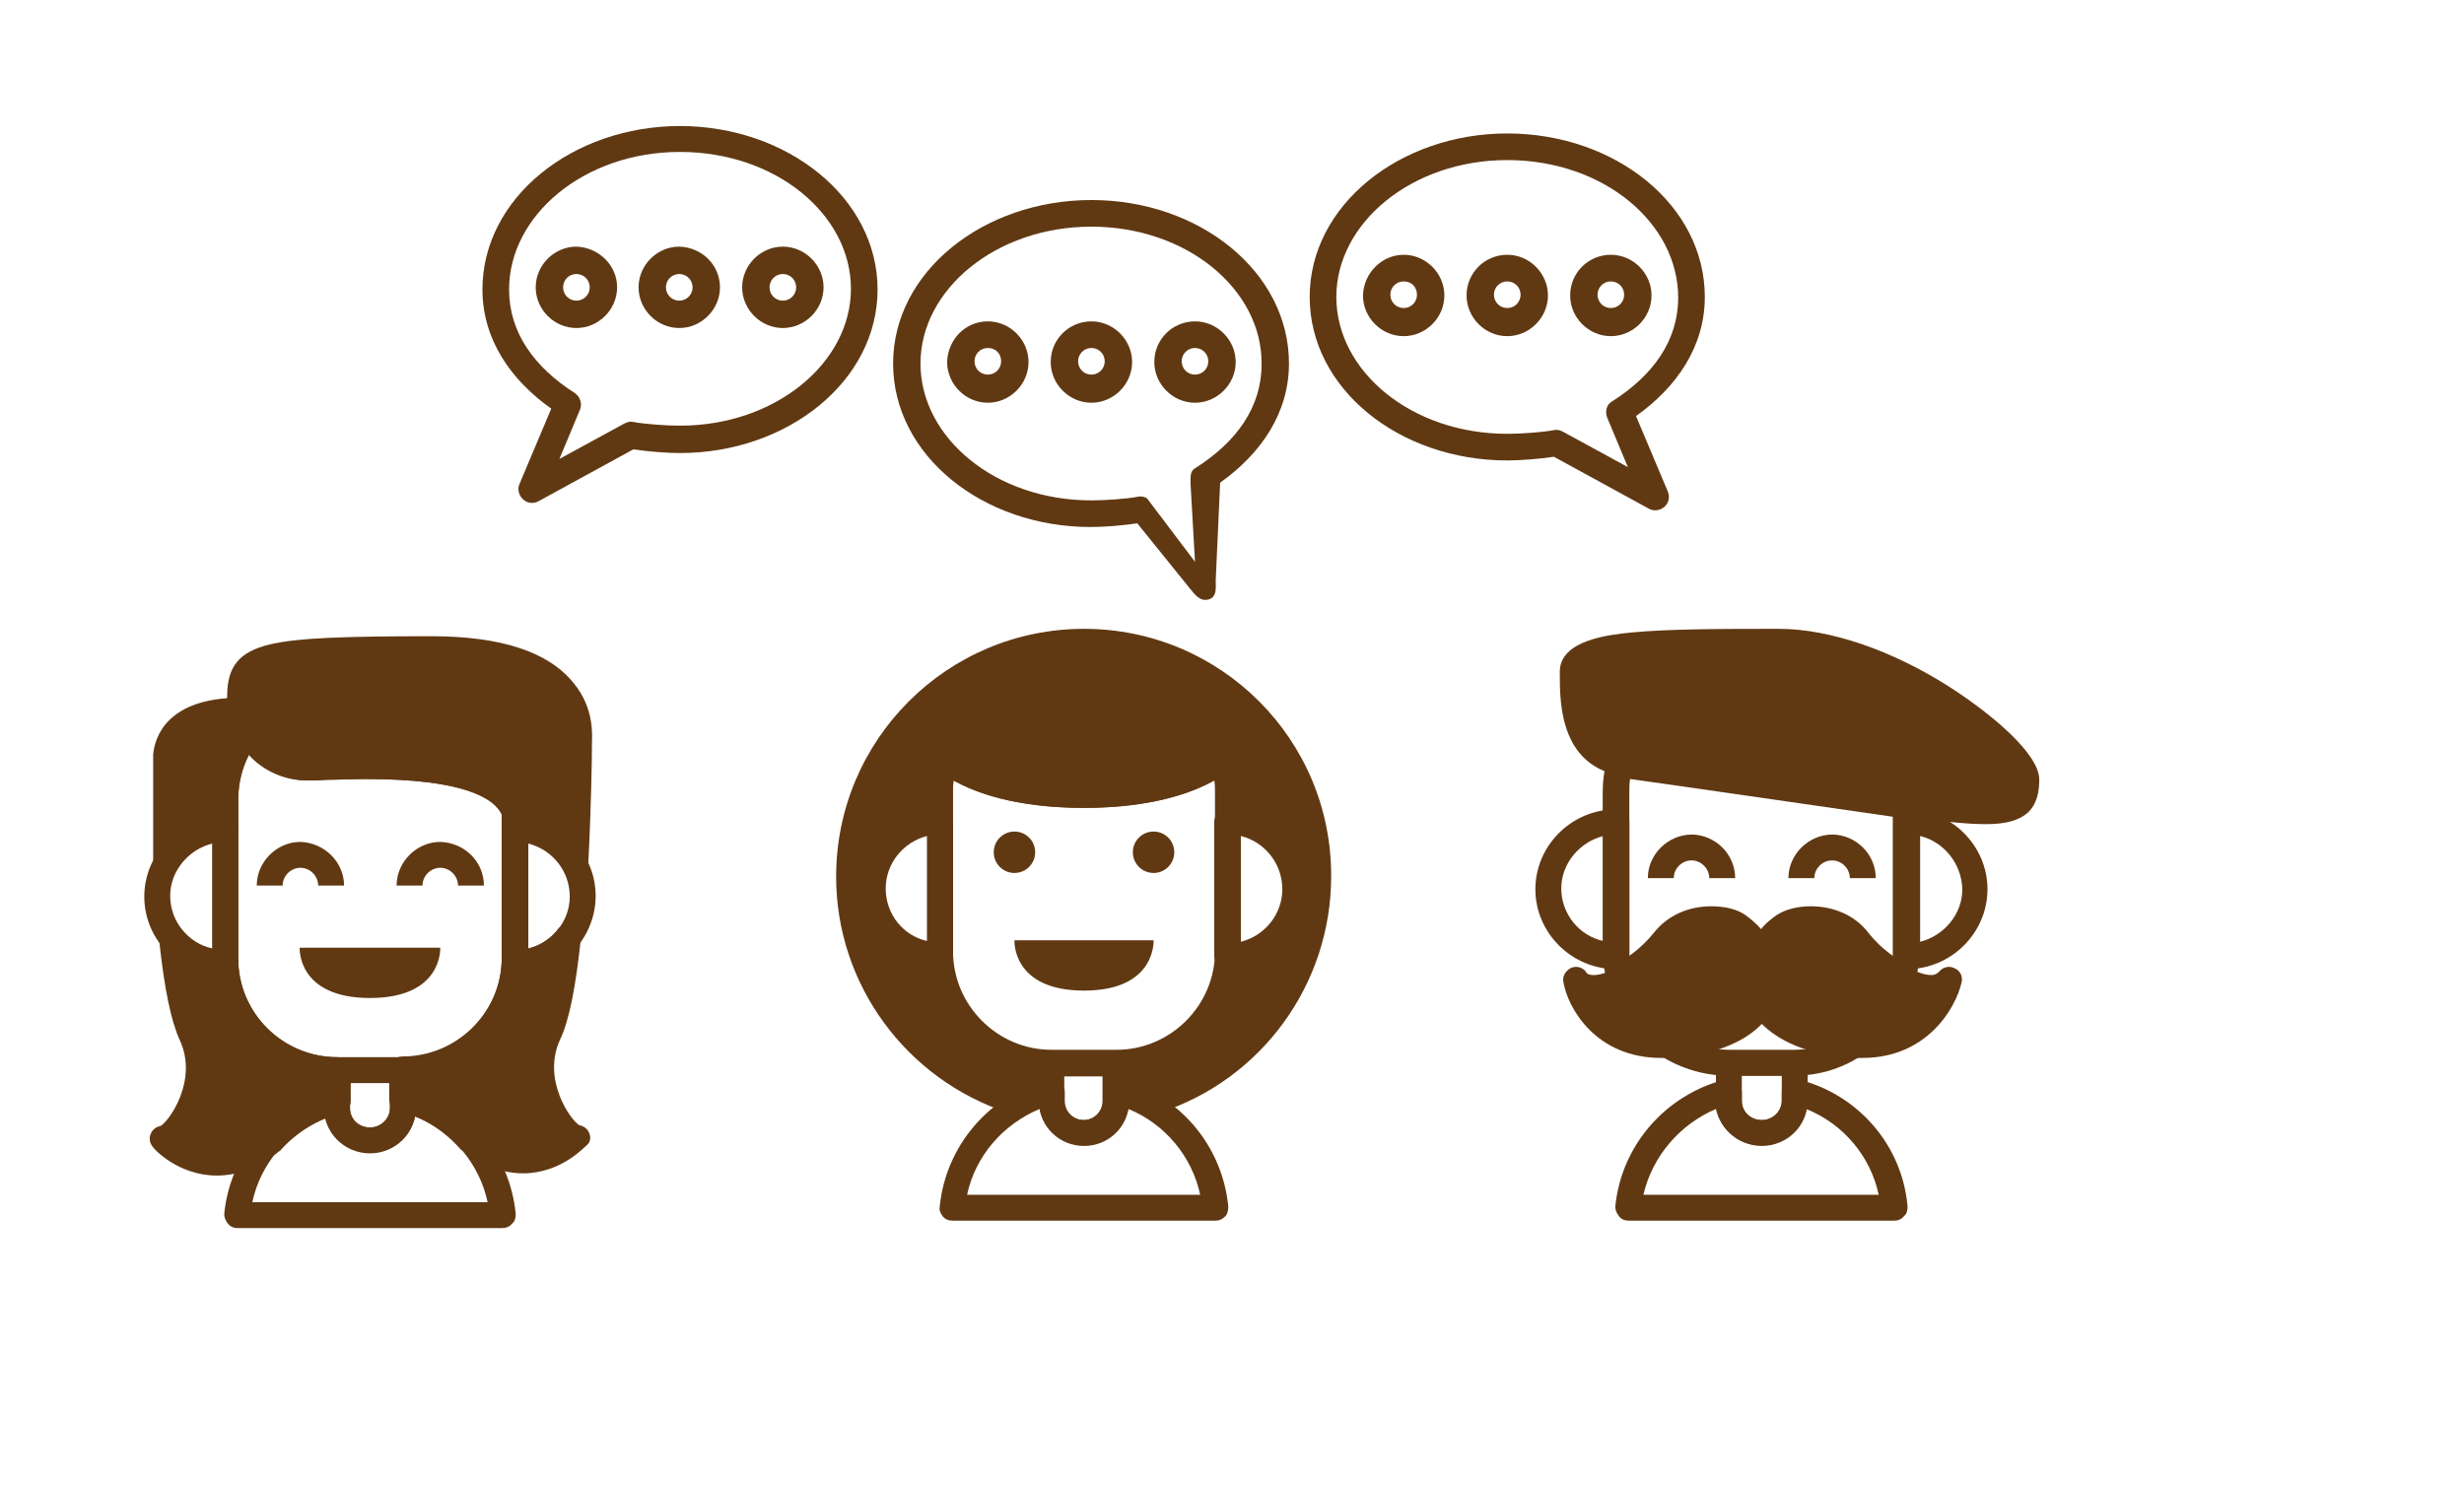 <?xml version="1.0" encoding="utf-8"?>
<!-- Generator: Adobe Illustrator 21.0.2, SVG Export Plug-In . SVG Version: 6.00 Build 0)  -->
<svg version="1.1" id="Layer_1" xmlns="http://www.w3.org/2000/svg" xmlns:xlink="http://www.w3.org/1999/xlink" x="0px" y="0px"
	 viewBox="0 0 333 201" style="enable-background:new 0 0 333 201;" xml:space="preserve">
<style type="text/css">
	.st0{fill:#603913;}
</style>
<path class="st0" d="M69.6,132c0,0-0.1,0-0.1,0c-0.4,0-0.9-0.2-1.2-0.5c-0.3-0.3-0.5-0.8-0.5-1.3c0-0.1,0-0.2,0-0.3
	c0-0.1,0-0.2,0-0.3v-17.6c0-1,0.8-1.7,1.8-1.7c6,0,10.9,4.9,10.9,10.8S75.6,132,69.6,132z M71.3,114v14.3c3.2-0.8,5.7-3.7,5.7-7.1
	C77,117.7,74.6,114.8,71.3,114z"/>
<path class="st0" d="M30.4,132c-6,0-10.9-4.9-10.9-10.8s4.9-10.8,10.9-10.8c1,0,1.8,0.8,1.8,1.7v17.5c0,0.1,0,0.2,0,0.3
	c0,0.1,0,0.2,0,0.3c0,0.5-0.2,0.9-0.5,1.3c-0.3,0.3-0.7,0.5-1.2,0.5C30.5,132,30.4,132,30.4,132z M28.7,114
	c-3.2,0.8-5.7,3.7-5.7,7.1s2.4,6.4,5.7,7.1V114z"/>
<path class="st0" d="M59.5,128.1c0,0,0.4,6.8-9.5,6.8h0c-9.9,0-9.5-6.8-9.5-6.8"/>
<path class="st0" d="M67.9,166H32.1c-0.5,0-1-0.2-1.3-0.6c-0.3-0.4-0.5-0.8-0.5-1.3c0.8-8.2,6.7-15.1,14.8-17.2
	c0.5-0.1,1.1,0,1.5,0.3c0.4,0.3,0.7,0.8,0.7,1.4v1.2c0,1.5,1.2,2.6,2.7,2.6s2.7-1.2,2.7-2.6v-1.2c0-0.5,0.2-1,0.7-1.4
	c0.4-0.3,1-0.4,1.5-0.3c8.1,2,14,8.9,14.8,17.2c0,0.5-0.1,1-0.5,1.3C68.9,165.8,68.4,166,67.9,166z M34.1,162.5h31.8
	c-1.1-5.2-4.8-9.6-9.8-11.6c-0.6,2.8-3.1,4.9-6.1,4.9s-5.5-2.1-6.1-4.9C38.9,153,35.2,157.3,34.1,162.5z"/>
<path class="st0" d="M50,155.9c-3.4,0-6.2-2.7-6.2-6.1v-5.1c0-1,0.8-1.7,1.8-1.7h8.8c1,0,1.8,0.8,1.8,1.7v5.1
	C56.2,153.2,53.4,155.9,50,155.9z M47.3,146.4v3.4c0,1.5,1.2,2.6,2.7,2.6s2.7-1.2,2.7-2.6v-3.4C52.7,146.4,47.3,146.4,47.3,146.4z"
	/>
<path class="st0" d="M54.4,146.4h-8.8c-9.3,0-16.9-7.5-16.9-16.8V108c0-3.7,1.2-7.2,3.5-10.2c0.4-0.5,0.9-0.7,1.5-0.7
	s1.1,0.4,1.4,0.9c1.3,2.4,3.7,3.9,6.6,3.9c0.6,0,1.5,0,2.5-0.1c1.5,0,3.3-0.1,5.3-0.1c7.9,0,18.7,0.7,21.6,6.8
	c0.2,0.3,0.3,0.6,0.3,1v19.9C71.3,138.9,63.8,146.4,54.4,146.4z M33.6,102c-0.9,1.8-1.4,3.9-1.4,6v21.6c0,7.3,6,13.3,13.4,13.3h8.8
	c7.4,0,13.4-6,13.4-13.3v-19.5c-1.1-2.3-5.3-4.8-18.4-4.8c-1.9,0-3.7,0.1-5.2,0.1c-1,0-1.9,0.1-2.6,0.1
	C38.5,105.5,35.6,104.2,33.6,102z"/>
<path class="st0" d="M46.5,119.7H43c0-1.3-1.1-2.4-2.4-2.4c-1.3,0-2.4,1.1-2.4,2.4h-3.5c0-3.2,2.7-5.9,5.9-5.9
	C43.8,113.9,46.5,116.5,46.5,119.7z"/>
<path class="st0" d="M65.4,119.7h-3.5c0-1.3-1.1-2.4-2.4-2.4c-1.3,0-2.4,1.1-2.4,2.4h-3.5c0-3.2,2.7-5.9,5.9-5.9
	C62.8,113.9,65.4,116.5,65.4,119.7z"/>
<path class="st0" d="M45.6,142.9c-7.2,0-13.1-5.6-13.4-12.8c0-0.5-0.2-0.9-0.6-1.2c-0.3-0.3-0.8-0.4-1.2-0.4c-2.3,0-4.4-1-5.8-2.8
	c-0.5-0.6-1.3-0.8-2-0.5c-0.7,0.3-1.2,1-1.1,1.8c0.7,6.6,1.6,11,2.8,13.6c2.5,5.4-1.4,10.9-2.6,11.6c-0.6,0.1-1.1,0.5-1.3,1
	c-0.3,0.6-0.2,1.3,0.3,1.9c0.1,0.2,3.4,3.8,8.6,3.8c0,0,0,0,0,0c2.8,0,5.5-1,8.2-3.1c0.1-0.1,0.2-0.2,0.3-0.2
	c2.2-2.5,5.1-4.3,8.3-5.1c0.8-0.2,1.3-0.9,1.3-1.7v-4C47.3,143.7,46.5,142.9,45.6,142.9z"/>
<path class="st0" d="M79.6,153.1c-0.2-0.5-0.7-0.9-1.3-1c-1.2-0.7-5.1-6.2-2.6-11.6c1.2-2.5,2.1-7,2.8-13.6c0.1-0.8-0.4-1.5-1.1-1.8
	s-1.6-0.1-2,0.5c-1.4,1.8-3.5,2.8-5.8,2.8c-0.4,0-0.9,0.1-1.2,0.4c-0.4,0.3-0.6,0.8-0.6,1.2c-0.3,7.1-6.2,12.8-13.4,12.8
	c-1,0-1.8,0.8-1.8,1.7v4c0,0.8,0.5,1.5,1.3,1.7c3.3,0.8,6.1,2.6,8.3,5.1c0.1,0.1,0.2,0.2,0.3,0.2c2.7,2.1,5.5,3.1,8.2,3.1
	c5.2,0,8.4-3.7,8.6-3.8C79.8,154.4,79.9,153.7,79.6,153.1z"/>
<path class="st0" d="M77.5,92.3c-3.4-4.2-9.8-6.3-19.2-6.3c-11.5,0-18,0.2-21.8,1.1c-4.2,1-5.8,3-5.8,7c0,6.5,4.7,11.4,11,11.4
	c0.7,0,1.5,0,2.6-0.1c1.4,0,3.2-0.1,5.2-0.1c13.2,0,17.3,2.6,18.4,4.8v1.9c0,1,0.8,1.7,1.8,1.7c2.7,0,5.2,1.4,6.5,3.8
	c0.3,0.6,0.9,0.9,1.5,0.9c0.1,0,0.3,0,0.4,0c0.8-0.2,1.3-0.8,1.4-1.6c0.4-7.7,0.5-14.2,0.5-16.3C80,99.5,80.4,95.8,77.5,92.3z"/>
<path class="st0" d="M35.1,98.1c-0.4-0.7-0.6-1.5-0.8-2.4c-0.1-0.8-0.9-1.4-1.7-1.4c-10.1,0-11.7,5.4-11.9,7.7c0,0.1,0,0.1,0,0.2
	v14.5c0,0.8,0.5,1.5,1.3,1.7c0.1,0,0.3,0.1,0.4,0.1c0.6,0,1.2-0.3,1.5-0.9c1.3-2.3,3.8-3.8,6.5-3.8c1,0,1.8-0.8,1.8-1.7V108
	c0-2.9,1-5.7,2.8-8.1C35.3,99.4,35.4,98.7,35.1,98.1z"/>
<path class="st0" d="M165.9,131c0,0-0.1,0-0.1,0c-0.4,0-0.9-0.2-1.2-0.5c-0.3-0.3-0.5-0.8-0.5-1.3c0-0.1,0-0.2,0-0.3
	c0-0.1,0-0.2,0-0.3v-17.5c0-1,0.8-1.7,1.7-1.7c6,0,10.8,4.9,10.8,10.8C176.8,126.1,171.9,131,165.9,131z M167.7,113v14.3
	c3.2-0.8,5.6-3.7,5.6-7.1C173.3,116.7,170.9,113.8,167.7,113z"/>
<path class="st0" d="M127.1,131c-6,0-10.8-4.9-10.8-10.8c0-6,4.9-10.8,10.8-10.8c1,0,1.7,0.8,1.7,1.7v17.5c0,0.1,0,0.2,0,0.3
	c0,0.1,0,0.2,0,0.3c0,0.5-0.2,0.9-0.5,1.3c-0.3,0.3-0.7,0.5-1.2,0.5C127.1,131,127.1,131,127.1,131z M125.3,113
	c-3.2,0.8-5.6,3.7-5.6,7.1c0,3.5,2.4,6.4,5.6,7.1V113z"/>
<path class="st0" d="M155.9,127.1c0,0,0.4,6.8-9.4,6.8h0c-9.8,0-9.4-6.8-9.4-6.8"/>
<path class="st0" d="M164.3,165h-35.6c-0.5,0-1-0.2-1.3-0.6c-0.3-0.4-0.5-0.8-0.4-1.3c0.8-8.2,6.7-15.1,14.7-17.2
	c0.5-0.1,1.1,0,1.5,0.3c0.4,0.3,0.7,0.8,0.7,1.4v1.2c0,1.5,1.2,2.6,2.6,2.6c1.5,0,2.6-1.2,2.6-2.6v-1.2c0-0.5,0.2-1,0.7-1.4
	c0.4-0.3,1-0.4,1.5-0.3c8,2,13.9,8.9,14.7,17.2c0,0.5-0.1,1-0.4,1.3C165.2,164.8,164.8,165,164.3,165z M130.7,161.5h31.5
	c-1.1-5.2-4.8-9.6-9.7-11.6c-0.6,2.8-3,4.9-6,4.9s-5.5-2.1-6-4.9C135.5,152,131.8,156.3,130.7,161.5z"/>
<path class="st0" d="M146.5,154.9c-3.4,0-6.1-2.7-6.1-6.1v-5.1c0-1,0.8-1.7,1.7-1.7h8.8c1,0,1.7,0.8,1.7,1.7v5.1
	C152.6,152.2,149.9,154.9,146.5,154.9z M143.8,145.4v3.4c0,1.5,1.2,2.6,2.6,2.6c1.5,0,2.6-1.2,2.6-2.6v-3.4
	C149.1,145.4,143.8,145.4,143.8,145.4z"/>
<path class="st0" d="M146.5,109.2c-14.4,0-19.8-5.1-20-5.4l2.4-2.5c0,0,4.8,4.4,17.6,4.4c12.8,0,17.5-4.3,17.6-4.4l2.4,2.5
	C166.3,104,160.9,109.2,146.5,109.2z"/>
<path class="st0" d="M150.9,145.4h-8.8c-9.3,0-16.8-7.5-16.8-16.8V107c0-1.7,0.2-3.3,0.7-4.9c0.2-0.6,0.7-1,1.2-1.2
	c0.6-0.1,1.2,0,1.7,0.5c0,0,4.7,4.3,17.5,4.3c12.8,0,17.5-4.3,17.6-4.4c0.4-0.4,1-0.6,1.6-0.4c0.6,0.1,1.1,0.6,1.2,1.2
	c0.5,1.6,0.7,3.2,0.7,4.9v21.6C167.7,137.9,160.1,145.4,150.9,145.4z M128.9,105.5c-0.1,0.5-0.1,1-0.1,1.5v21.6
	c0,7.3,6,13.3,13.3,13.3h8.8c7.3,0,13.3-6,13.3-13.3V107c0-0.5,0-1-0.1-1.5c-2.8,1.6-8.3,3.7-17.6,3.7
	C137.2,109.2,131.7,107.1,128.9,105.5z"/>
<path class="st0" d="M146.5,85C128,85,113,100,113,118.5c0,14.6,9.5,27.4,23.2,31.9c1.8-1.2,3.8-2.2,5.9-2.7v1.2c0,0.2,0,0.4,0,0.6
	c0.1,0,0.3-0.1,0.4-0.1c0.8-0.2,1.3-0.9,1.3-1.7v-2.2h5.3v2.2c0,0.8,0.5,1.5,1.3,1.7c0.1,0,0.3,0.1,0.4,0.1c0-0.2,0-0.4,0-0.6v-1.2
	c2.2,0.5,4.2,1.5,5.9,2.7c13.7-4.4,23.2-17.3,23.2-31.9C180,100,165,85,146.5,85z M165.9,129.2C165.9,129.2,165.9,129.2,165.9,129.2
	c-0.3,8-6.9,14.4-15,14.4h-8.8c-8.1,0-14.7-6.4-15-14.4c0,0,0,0,0,0c-5,0-9.1-4.1-9.1-9.1c0-5,4.1-9.1,9.1-9.1V107
	c0-1.5,0.2-3,0.7-4.4c0,0,4.9,4.9,18.8,4.9c13.9,0,18.8-4.8,18.8-4.9c0.4,1.4,0.7,2.9,0.7,4.4v4.1c5,0,9.1,4.1,9.1,9.1
	C175,125.2,170.9,129.2,165.9,129.2z"/>
<circle class="st0" cx="137.1" cy="115.2" r="2.8"/>
<circle class="st0" cx="155.9" cy="115.2" r="2.8"/>
<path class="st0" d="M257.7,131L257.7,131c-0.5,0-1-0.2-1.3-0.5s-0.5-0.8-0.5-1.3c0-0.1,0-0.2,0-0.3c0-0.1,0-0.2,0-0.3v-17.5
	c0-1,0.8-1.7,1.8-1.7c6,0,10.9,4.9,10.9,10.8C268.6,126.1,263.7,131,257.7,131z M259.5,113v14.3c3.2-0.8,5.7-3.7,5.7-7.1
	C265.1,116.7,262.7,113.8,259.5,113z"/>
<path class="st0" d="M218.4,131c-6,0-10.9-4.9-10.9-10.8c0-5.9,4.9-10.8,10.9-10.8c1,0,1.8,0.8,1.8,1.7v17.5c0,0.1,0,0.2,0,0.3
	c0,0.1,0,0.2,0,0.3c0,0.5-0.2,0.9-0.5,1.3c-0.3,0.3-0.7,0.5-1.2,0.5C218.5,131,218.5,131,218.4,131z M216.7,113
	c-3.2,0.8-5.7,3.7-5.7,7.1c0,3.4,2.4,6.4,5.7,7.1V113z"/>
<path class="st0" d="M256,165h-35.9c-0.5,0-1-0.2-1.3-0.6c-0.3-0.4-0.5-0.8-0.5-1.3c0.8-8.2,6.7-15.1,14.9-17.2
	c0.5-0.1,1.1,0,1.5,0.3c0.4,0.3,0.7,0.8,0.7,1.4v1.2c0,1.5,1.2,2.6,2.7,2.6s2.7-1.2,2.7-2.6v-1.2c0-0.5,0.2-1,0.7-1.4
	c0.5-0.4,1-0.4,1.5-0.3c8.1,2,14.1,8.9,14.8,17.2c0,0.5-0.1,1-0.5,1.3C257,164.8,256.5,165,256,165z M222.1,161.5h31.8
	c-1.1-5.2-4.8-9.6-9.8-11.6c-0.6,2.8-3.1,4.9-6.1,4.9s-5.5-2.1-6.1-4.9C227,152,223.3,156.3,222.1,161.5z"/>
<path class="st0" d="M238.1,154.9c-3.4,0-6.2-2.7-6.2-6.1v-5.1c0-1,0.8-1.7,1.8-1.7h8.8c1,0,1.8,0.8,1.8,1.7v5.1
	C244.3,152.2,241.5,154.9,238.1,154.9z M235.4,145.4v3.4c0,1.5,1.2,2.6,2.7,2.6s2.7-1.2,2.7-2.6v-3.4
	C240.7,145.4,235.4,145.4,235.4,145.4z"/>
<g>
	<path class="st0" d="M218.8,133.8c-0.2,0-0.5-0.1-0.7-0.2c-0.5-0.2-0.9-0.7-1-1.2c-0.3-1.3-0.5-2.6-0.5-3.9V107
		c0-1.4,0.2-2.8,0.5-4.1c0.2-0.9,1.1-1.4,2-1.3h0.2c2.5,0.4,27.3,3.9,38.6,5.6c0.9,0.1,1.5,0.9,1.5,1.7v19.7c0,1.3-0.2,2.6-0.5,3.9
		c-0.1,0.5-0.5,1-1,1.2c-0.5,0.2-1.1,0.2-1.5,0c-2.4-1.2-5-3.4-6.6-5.5c-1.6-2-4.1-2.2-5.1-2.2c-1.3,0-2.2,0.3-2.7,0.6
		c-0.7,0.4-1.7,1.5-2.4,2.9c-0.3,0.6-0.9,1-1.6,1s-1.3-0.4-1.6-1c-0.7-1.4-1.7-2.5-2.4-2.9c-0.5-0.3-1.4-0.6-2.7-0.6
		c-1,0-3.5,0.2-5.1,2.2c-1.6,2.1-4.2,4.2-6.6,5.5C219.4,133.8,219.1,133.8,218.8,133.8z M220.3,105.3c-0.1,0.6-0.1,1.2-0.1,1.7v21.6
		c0,0.2,0,0.4,0,0.6c1.4-1,2.6-2.2,3.3-3.1c1.8-2.3,4.6-3.6,7.8-3.6c1.8,0,3.5,0.4,4.6,1.2c0.7,0.5,1.4,1.1,2.1,1.9
		c0.6-0.8,1.4-1.4,2.1-1.9c1.2-0.8,2.9-1.2,4.6-1.2c3.2,0,6.1,1.3,7.8,3.6c0.7,0.9,1.9,2.1,3.3,3.1c0-0.2,0-0.4,0-0.6v-18.2
		C245.4,108.9,226.1,106.1,220.3,105.3z"/>
</g>
<g>
	<path class="st0" d="M242.5,145.4h-8.9c-3.5,0-6.9-1.1-9.8-3.1c-0.6-0.4-0.9-1.2-0.7-1.9s0.9-1.2,1.6-1.2h0.1c0.1,0,0.3,0,0.4,0
		c7.7-0.4,10.3-3.2,11.2-4.8c0.3-0.6,0.9-0.9,1.5-0.9c0.6,0,1.2,0.3,1.5,0.9c0.9,1.6,3.5,4.4,11.2,4.8c0.1,0,0.3,0,0.4,0h0.2
		c0.8,0,1.4,0.5,1.6,1.2c0.2,0.7,0,1.5-0.7,1.9C249.4,144.3,246,145.4,242.5,145.4z M231.3,141.7c0.8,0.1,1.6,0.2,2.4,0.2h8.8
		c0.8,0,1.6-0.1,2.4-0.2c-3.3-0.9-5.5-2.3-6.8-3.7C236.7,139.4,234.6,140.8,231.3,141.7z"/>
</g>
<path class="st0" d="M234.5,118.7H231c0-1.3-1.1-2.4-2.4-2.4s-2.4,1.1-2.4,2.4h-3.5c0-3.2,2.7-5.9,6-5.9
	C231.9,112.9,234.5,115.5,234.5,118.7z"/>
<path class="st0" d="M253.5,118.7H250c0-1.3-1.1-2.4-2.4-2.4s-2.4,1.1-2.4,2.4h-3.5c0-3.2,2.7-5.9,6-5.9
	C250.9,112.9,253.5,115.5,253.5,118.7z"/>
<path class="st0" d="M263.7,93c-7.9-5.1-16.4-8-23.3-8c-7.6,0-14.8,0-20,0.5c-2.9,0.3-9.6,1-9.6,5.3V91c0,2.2,0,5.4,1.2,8.3
	c1.5,3.7,4.7,5.7,9.1,5.7c2,0.3,27.2,3.9,38.7,5.6c3.9,0.6,6.6,0.8,8.6,0.8l0,0c2.7,0,4.4-0.5,5.6-1.5c1.4-1.3,1.6-3.1,1.6-4.6
	C275.5,101.8,269.1,96.5,263.7,93z"/>
<path class="st0" d="M264.2,130.9c-0.7-0.4-1.6-0.2-2.1,0.4c-0.2,0.2-0.5,0.5-1.1,0.5c-2.3,0-6.3-2.8-8.3-5.4
	c-1.8-2.3-4.6-3.6-7.8-3.6c-1.8,0-3.5,0.4-4.6,1.2c-0.7,0.5-1.4,1.1-2.1,1.9c-0.6-0.8-1.4-1.4-2.1-1.9c-1.2-0.8-2.9-1.2-4.6-1.2
	c-3.2,0-6.1,1.3-7.8,3.6c-2,2.5-5.9,5.4-8.3,5.4c-0.7,0-1-0.2-1.1-0.5c-0.5-0.6-1.4-0.8-2.1-0.4c-0.7,0.4-1.1,1.2-0.9,1.9
	c0.6,3.5,4.4,10.2,13.2,10.2c0.3,0,0.7,0,1.1,0c6.9-0.4,10.6-2.6,12.5-4.6c2,2,5.7,4.2,12.5,4.6c0.4,0,0.7,0,1.1,0
	c8.7,0,12.6-6.7,13.4-10.2C265.3,132,264.9,131.2,264.2,130.9z"/>
<g transform="translate(0,-952.362)">
	<path class="st0" d="M203.7,970.4c14.6,0,26.7,9.7,26.7,22.1c0,6.7-3.8,12.2-9.3,16.1l4.3,10.2c0.4,0.9,0,2-1,2.4
		c-0.5,0.2-1.1,0.2-1.6-0.1l-12.8-7c-2,0.3-4.5,0.5-6.3,0.5c-14.6,0-26.7-9.7-26.7-22.1S189.2,970.4,203.7,970.4z M203.7,974
		c-12.9,0-23.1,8.5-23.1,18.5c0,10,10.1,18.5,23.1,18.5c1.8,0,4.8-0.2,6.3-0.5c0.4-0.1,0.8,0,1.2,0.2l8.8,4.8l-2.8-6.7
		c-0.3-0.8-0.1-1.8,0.7-2.2c5.5-3.5,8.9-8.2,8.9-14C226.8,982.5,216.7,974,203.7,974z M217.7,986.8c3,0,5.5,2.5,5.5,5.5
		c0,3-2.5,5.5-5.5,5.5c-3,0-5.5-2.5-5.5-5.5C212.2,989.2,214.7,986.8,217.7,986.8z M203.7,986.8c3,0,5.5,2.5,5.5,5.5
		c0,3-2.5,5.5-5.5,5.5s-5.5-2.5-5.5-5.5C198.2,989.2,200.7,986.8,203.7,986.8z M189.7,986.8c3,0,5.5,2.5,5.5,5.5
		c0,3-2.5,5.5-5.5,5.5s-5.5-2.5-5.5-5.5C184.3,989.2,186.8,986.8,189.7,986.8z M217.7,990.4c-1,0-1.8,0.8-1.8,1.8s0.8,1.8,1.8,1.8
		c1,0,1.8-0.8,1.8-1.8S218.7,990.4,217.7,990.4z M203.7,990.4c-1,0-1.8,0.8-1.8,1.8s0.8,1.8,1.8,1.8c1,0,1.8-0.8,1.8-1.8
		S204.7,990.4,203.7,990.4z M189.7,990.4c-1,0-1.8,0.8-1.8,1.8s0.8,1.8,1.8,1.8c1,0,1.8-0.8,1.8-1.8S190.8,990.4,189.7,990.4z"/>
</g>
<g transform="translate(0,-952.362)">
	<path class="st0" d="M118.6,991.5c0,12.4-12.2,22.1-26.7,22.1c-1.8,0-4.3-0.2-6.3-0.5l-12.8,7c-0.5,0.3-1.1,0.3-1.6,0.1
		c-0.9-0.4-1.4-1.5-1-2.4l4.3-10.2c-5.5-3.9-9.3-9.4-9.3-16.1c0-12.4,12.2-22.1,26.7-22.1S118.6,979.1,118.6,991.5z M68.8,991.5
		c0,5.8,3.4,10.5,8.9,14c0.7,0.5,1,1.4,0.7,2.2l-2.8,6.7l8.8-4.8c0.4-0.2,0.8-0.3,1.2-0.2c1.6,0.3,4.5,0.5,6.3,0.5
		c12.9,0,23.1-8.5,23.1-18.5c0-10-10.1-18.5-23.1-18.5S68.8,981.5,68.8,991.5z M83.4,991.2c0,3-2.5,5.5-5.5,5.5
		c-3,0-5.5-2.5-5.5-5.5c0-3,2.5-5.5,5.5-5.5C80.9,985.8,83.4,988.2,83.4,991.2z M97.3,991.2c0,3-2.5,5.5-5.5,5.5
		c-3,0-5.5-2.5-5.5-5.5c0-3,2.5-5.5,5.5-5.5C94.9,985.8,97.3,988.2,97.3,991.2z M111.3,991.2c0,3-2.5,5.5-5.5,5.5s-5.5-2.5-5.5-5.5
		c0-3,2.5-5.5,5.5-5.5S111.3,988.2,111.3,991.2z M76.1,991.2c0,1,0.8,1.8,1.8,1.8c1,0,1.8-0.8,1.8-1.8s-0.8-1.8-1.8-1.8
		C76.9,989.4,76.1,990.2,76.1,991.2z M90,991.2c0,1,0.8,1.8,1.8,1.8s1.8-0.8,1.8-1.8s-0.8-1.8-1.8-1.8S90,990.2,90,991.2z
		 M104,991.2c0,1,0.8,1.8,1.8,1.8s1.8-0.8,1.8-1.8s-0.8-1.8-1.8-1.8S104,990.2,104,991.2z"/>
</g>
<g transform="translate(0,-952.362)">
	<path class="st0" d="M147.5,979.4c14.6,0,26.7,9.7,26.7,22.1c0,6.7-3.8,12.2-9.3,16.1l-0.6,13.2c0,1,0.2,2.3-1,2.6
		c-1.2,0.3-1.9-0.8-2.5-1.5l-7.1-8.8c-2,0.3-4.5,0.5-6.3,0.5c-14.6,0-26.7-9.7-26.7-22.1S132.9,979.4,147.5,979.4z M147.5,983
		c-12.9,0-23.1,8.5-23.1,18.5s10.1,18.5,23.1,18.5c1.8,0,4.8-0.2,6.3-0.5c0.4-0.1,0.8,0,1.2,0.2l6.5,8.6l-0.6-10.5
		c0-1-0.1-1.8,0.7-2.2c5.5-3.5,8.9-8.2,8.9-14C170.6,991.5,160.4,983,147.5,983z M161.5,995.8c3,0,5.5,2.5,5.5,5.5
		c0,3-2.5,5.5-5.5,5.5s-5.5-2.5-5.5-5.5C156,998.2,158.5,995.8,161.5,995.8z M147.5,995.8c3,0,5.5,2.5,5.5,5.5c0,3-2.5,5.5-5.5,5.5
		s-5.5-2.5-5.5-5.5C142,998.2,144.5,995.8,147.5,995.8z M133.5,995.8c3,0,5.5,2.5,5.5,5.5c0,3-2.5,5.5-5.5,5.5c-3,0-5.5-2.5-5.5-5.5
		C128.1,998.2,130.5,995.8,133.5,995.8z M161.5,999.4c-1,0-1.8,0.8-1.8,1.8s0.8,1.8,1.8,1.8c1,0,1.8-0.8,1.8-1.8
		S162.5,999.4,161.5,999.4z M147.5,999.4c-1,0-1.8,0.8-1.8,1.8s0.8,1.8,1.8,1.8c1,0,1.8-0.8,1.8-1.8S148.5,999.4,147.5,999.4z
		 M133.5,999.4c-1,0-1.8,0.8-1.8,1.8s0.8,1.8,1.8,1.8c1,0,1.8-0.8,1.8-1.8S134.6,999.4,133.5,999.4z"/>
</g>
</svg>
